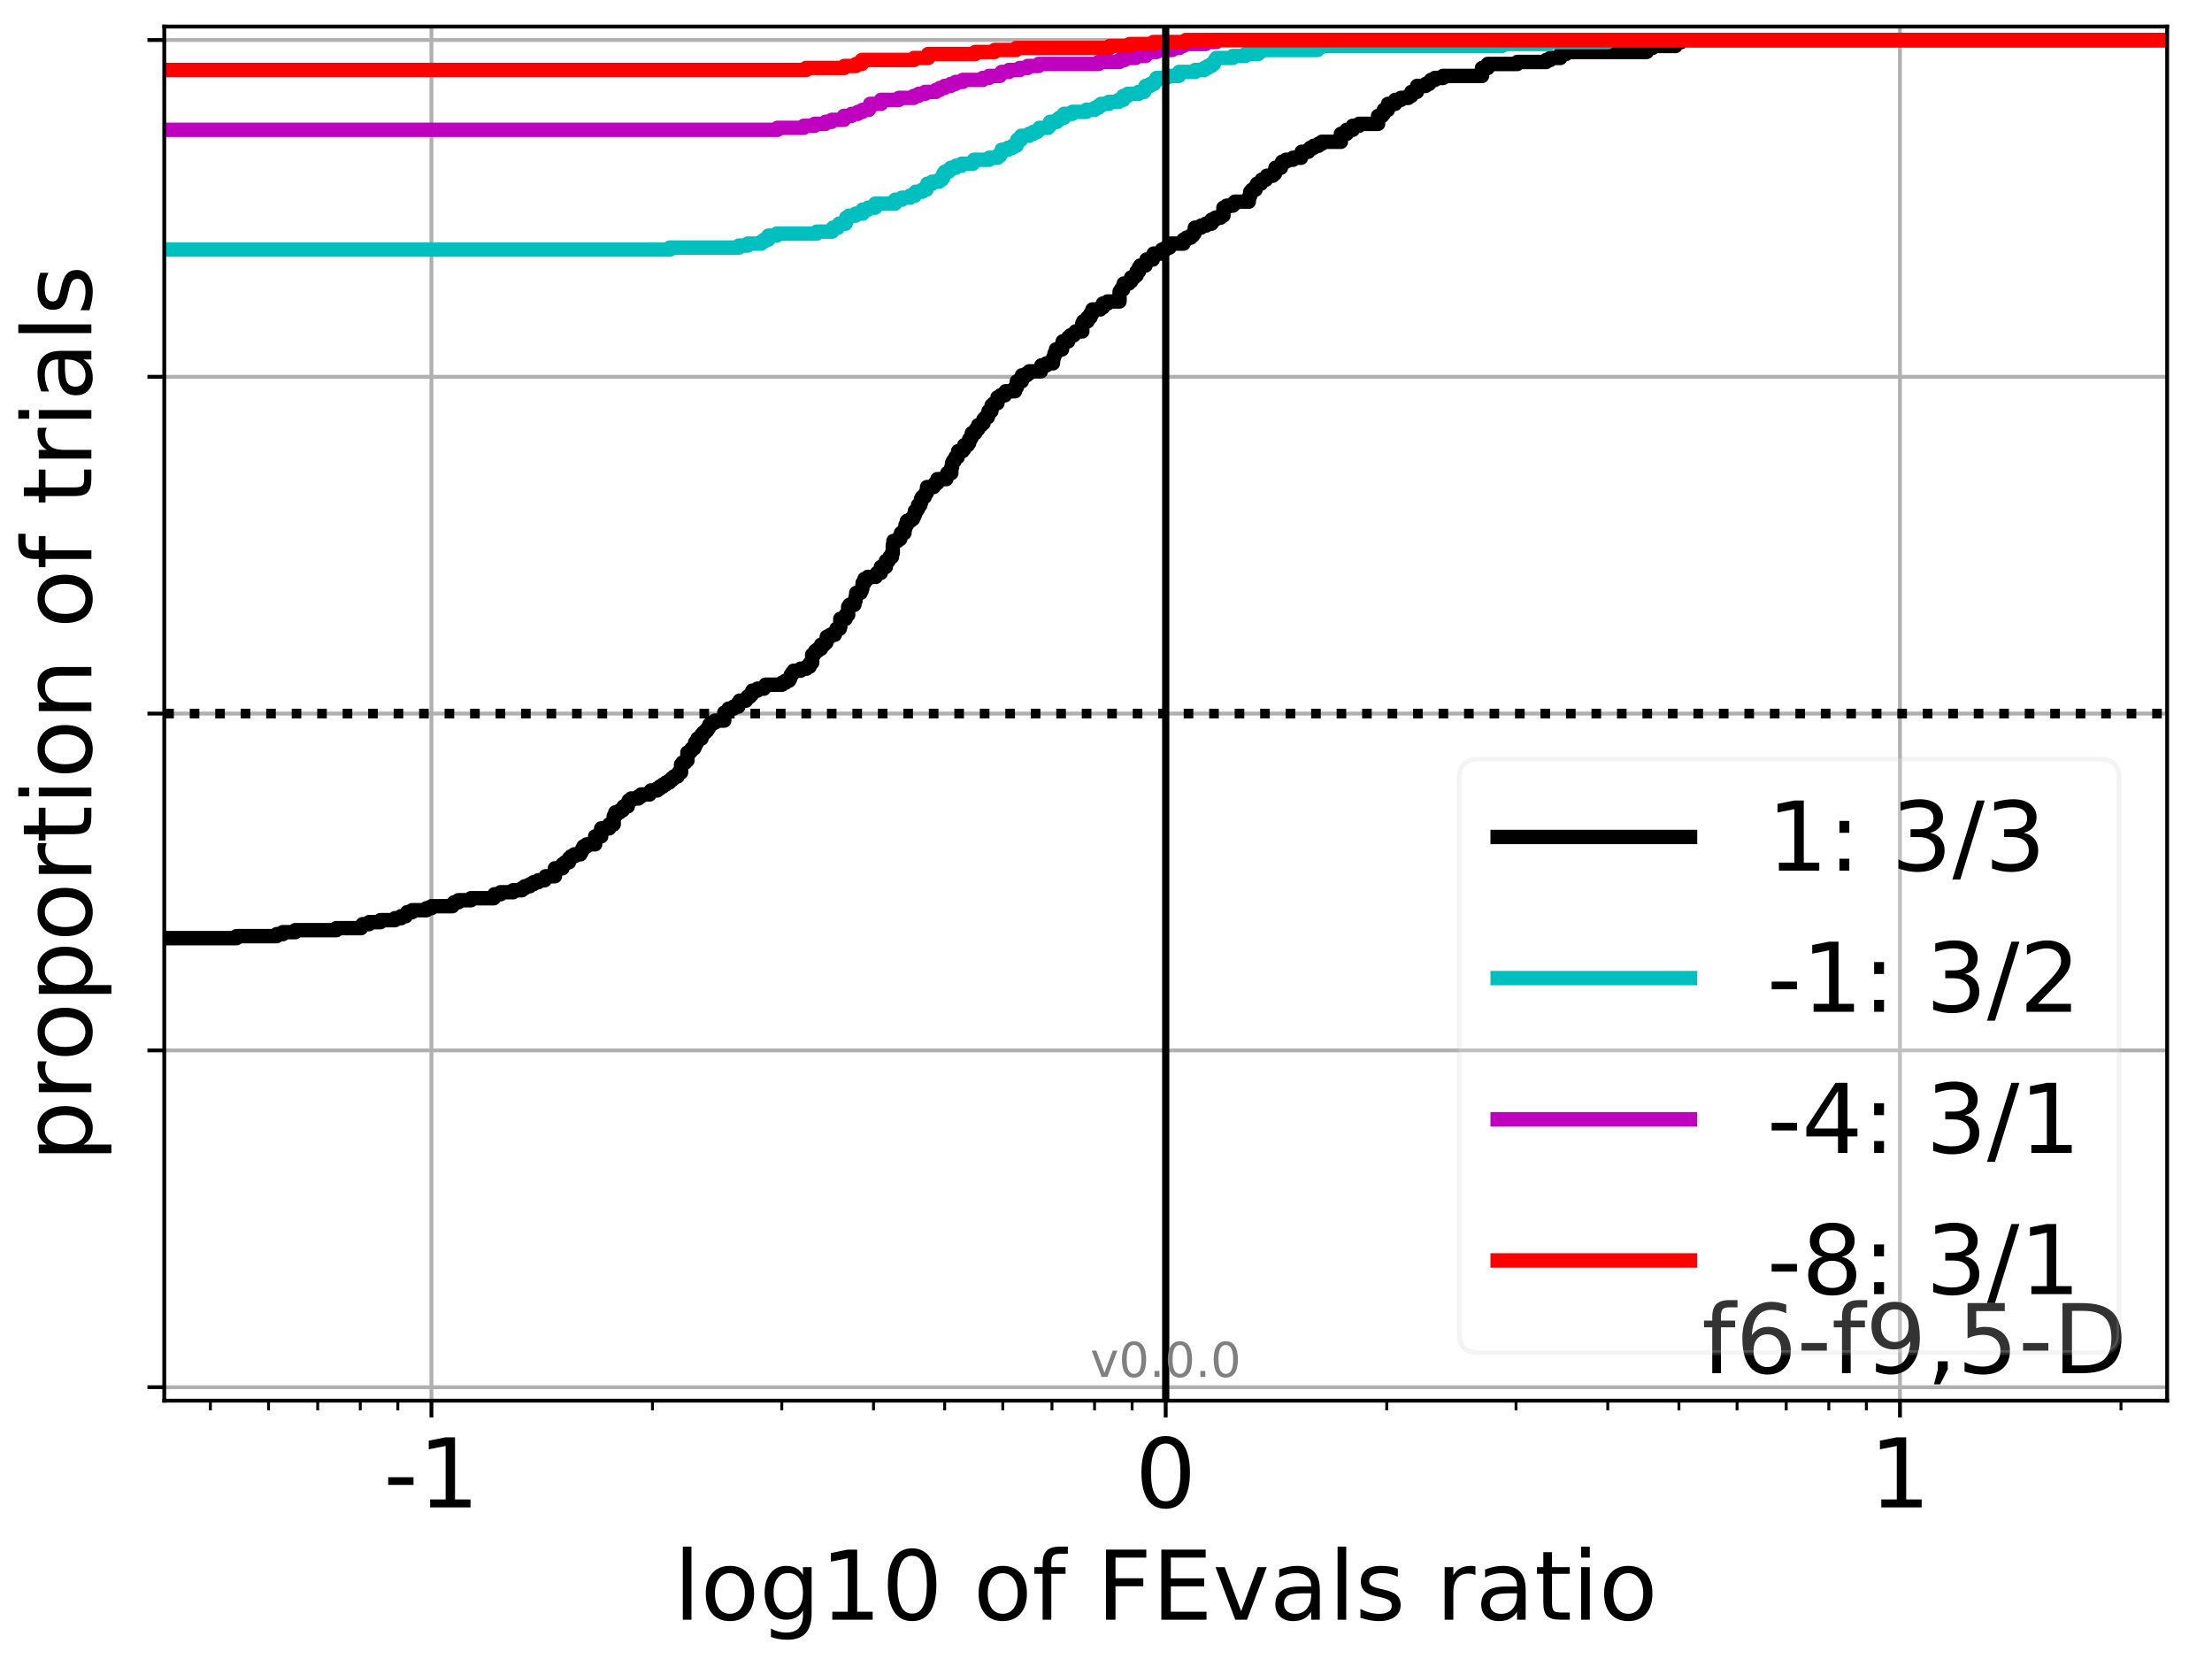 <?xml version="1.0" encoding="utf-8" standalone="no"?>
<!DOCTYPE svg PUBLIC "-//W3C//DTD SVG 1.1//EN"
  "http://www.w3.org/Graphics/SVG/1.1/DTD/svg11.dtd">
<!-- Created with matplotlib (http://matplotlib.org/) -->
<svg height="345pt" version="1.1" viewBox="0 0 460 345" width="460pt" xmlns="http://www.w3.org/2000/svg" xmlns:xlink="http://www.w3.org/1999/xlink">
 <defs>
  <style type="text/css">
*{stroke-linecap:butt;stroke-linejoin:round;}
  </style>
 </defs>
 <g id="figure_1">
  <g id="patch_1">
   <path d="M 0 345.6 
L 460.8 345.6 
L 460.8 0 
L 0 0 
z
" style="fill:#ffffff;"/>
  </g>
  <g id="axes_1">
   <g id="patch_2">
    <path d="M 34.16 291.28 
L 450.672 291.28 
L 450.672 5.52 
L 34.16 5.52 
z
" style="fill:#ffffff;"/>
   </g>
   <g id="matplotlib.axis_1">
    <g id="xtick_1">
     <g id="line2d_1">
      <path clip-path="url(#pd38f6d7f35)" d="M 89.721 291.28 
L 89.721 5.52 
" style="fill:none;stroke:#b0b0b0;stroke-linecap:square;stroke-width:0.8;"/>
     </g>
     <g id="line2d_2">
      <defs>
       <path d="M 0 0 
L 0 3.5 
" id="m5188d35bf5" style="stroke:#000000;stroke-width:0.8;"/>
      </defs>
      <g>
       <use style="stroke:#000000;stroke-width:0.8;" x="89.721" xlink:href="#m5188d35bf5" y="291.28"/>
      </g>
     </g>
     <g id="text_1">
      <!-- -1 -->
      <defs>
       <path d="M 4.891 31.391 
L 31.203 31.391 
L 31.203 23.391 
L 4.891 23.391 
z
" id="DejaVuSans-2d"/>
       <path d="M 12.406 8.297 
L 28.516 8.297 
L 28.516 63.922 
L 10.984 60.406 
L 10.984 69.391 
L 28.422 72.906 
L 38.281 72.906 
L 38.281 8.297 
L 54.391 8.297 
L 54.391 0 
L 12.406 0 
z
" id="DejaVuSans-31"/>
      </defs>
      <g transform="translate(79.751 313.477)scale(0.2 -0.2)">
       <use xlink:href="#DejaVuSans-2d"/>
       <use x="36.084" xlink:href="#DejaVuSans-31"/>
      </g>
     </g>
    </g>
    <g id="xtick_2">
     <g id="line2d_3">
      <path clip-path="url(#pd38f6d7f35)" d="M 242.416 291.28 
L 242.416 5.52 
" style="fill:none;stroke:#b0b0b0;stroke-linecap:square;stroke-width:0.8;"/>
     </g>
     <g id="line2d_4">
      <g>
       <use style="stroke:#000000;stroke-width:0.8;" x="242.416" xlink:href="#m5188d35bf5" y="291.28"/>
      </g>
     </g>
     <g id="text_2">
      <!-- 0 -->
      <defs>
       <path d="M 31.781 66.406 
Q 24.172 66.406 20.328 58.906 
Q 16.5 51.422 16.5 36.375 
Q 16.5 21.391 20.328 13.891 
Q 24.172 6.391 31.781 6.391 
Q 39.453 6.391 43.281 13.891 
Q 47.125 21.391 47.125 36.375 
Q 47.125 51.422 43.281 58.906 
Q 39.453 66.406 31.781 66.406 
z
M 31.781 74.219 
Q 44.047 74.219 50.516 64.516 
Q 56.984 54.828 56.984 36.375 
Q 56.984 17.969 50.516 8.266 
Q 44.047 -1.422 31.781 -1.422 
Q 19.531 -1.422 13.062 8.266 
Q 6.594 17.969 6.594 36.375 
Q 6.594 54.828 13.062 64.516 
Q 19.531 74.219 31.781 74.219 
z
" id="DejaVuSans-30"/>
      </defs>
      <g transform="translate(236.054 313.477)scale(0.2 -0.2)">
       <use xlink:href="#DejaVuSans-30"/>
      </g>
     </g>
    </g>
    <g id="xtick_3">
     <g id="line2d_5">
      <path clip-path="url(#pd38f6d7f35)" d="M 395.111 291.28 
L 395.111 5.52 
" style="fill:none;stroke:#b0b0b0;stroke-linecap:square;stroke-width:0.8;"/>
     </g>
     <g id="line2d_6">
      <g>
       <use style="stroke:#000000;stroke-width:0.8;" x="395.111" xlink:href="#m5188d35bf5" y="291.28"/>
      </g>
     </g>
     <g id="text_3">
      <!-- 1 -->
      <g transform="translate(388.748 313.477)scale(0.2 -0.2)">
       <use xlink:href="#DejaVuSans-31"/>
      </g>
     </g>
    </g>
    <g id="xtick_4">
     <g id="line2d_7">
      <defs>
       <path d="M 0 0 
L 0 2 
" id="m03c7f5d239" style="stroke:#000000;stroke-width:0.6;"/>
      </defs>
      <g>
       <use style="stroke:#000000;stroke-width:0.6;" x="43.756" xlink:href="#m03c7f5d239" y="291.28"/>
      </g>
     </g>
    </g>
    <g id="xtick_5">
     <g id="line2d_8">
      <g>
       <use style="stroke:#000000;stroke-width:0.6;" x="55.846" xlink:href="#m03c7f5d239" y="291.28"/>
      </g>
     </g>
    </g>
    <g id="xtick_6">
     <g id="line2d_9">
      <g>
       <use style="stroke:#000000;stroke-width:0.6;" x="66.069" xlink:href="#m03c7f5d239" y="291.28"/>
      </g>
     </g>
    </g>
    <g id="xtick_7">
     <g id="line2d_10">
      <g>
       <use style="stroke:#000000;stroke-width:0.6;" x="74.924" xlink:href="#m03c7f5d239" y="291.28"/>
      </g>
     </g>
    </g>
    <g id="xtick_8">
     <g id="line2d_11">
      <g>
       <use style="stroke:#000000;stroke-width:0.6;" x="82.734" xlink:href="#m03c7f5d239" y="291.28"/>
      </g>
     </g>
    </g>
    <g id="xtick_9">
     <g id="line2d_12">
      <g>
       <use style="stroke:#000000;stroke-width:0.6;" x="135.687" xlink:href="#m03c7f5d239" y="291.28"/>
      </g>
     </g>
    </g>
    <g id="xtick_10">
     <g id="line2d_13">
      <g>
       <use style="stroke:#000000;stroke-width:0.6;" x="162.575" xlink:href="#m03c7f5d239" y="291.28"/>
      </g>
     </g>
    </g>
    <g id="xtick_11">
     <g id="line2d_14">
      <g>
       <use style="stroke:#000000;stroke-width:0.6;" x="181.653" xlink:href="#m03c7f5d239" y="291.28"/>
      </g>
     </g>
    </g>
    <g id="xtick_12">
     <g id="line2d_15">
      <g>
       <use style="stroke:#000000;stroke-width:0.6;" x="196.45" xlink:href="#m03c7f5d239" y="291.28"/>
      </g>
     </g>
    </g>
    <g id="xtick_13">
     <g id="line2d_16">
      <g>
       <use style="stroke:#000000;stroke-width:0.6;" x="208.541" xlink:href="#m03c7f5d239" y="291.28"/>
      </g>
     </g>
    </g>
    <g id="xtick_14">
     <g id="line2d_17">
      <g>
       <use style="stroke:#000000;stroke-width:0.6;" x="218.763" xlink:href="#m03c7f5d239" y="291.28"/>
      </g>
     </g>
    </g>
    <g id="xtick_15">
     <g id="line2d_18">
      <g>
       <use style="stroke:#000000;stroke-width:0.6;" x="227.618" xlink:href="#m03c7f5d239" y="291.28"/>
      </g>
     </g>
    </g>
    <g id="xtick_16">
     <g id="line2d_19">
      <g>
       <use style="stroke:#000000;stroke-width:0.6;" x="235.429" xlink:href="#m03c7f5d239" y="291.28"/>
      </g>
     </g>
    </g>
    <g id="xtick_17">
     <g id="line2d_20">
      <g>
       <use style="stroke:#000000;stroke-width:0.6;" x="288.382" xlink:href="#m03c7f5d239" y="291.28"/>
      </g>
     </g>
    </g>
    <g id="xtick_18">
     <g id="line2d_21">
      <g>
       <use style="stroke:#000000;stroke-width:0.6;" x="315.27" xlink:href="#m03c7f5d239" y="291.28"/>
      </g>
     </g>
    </g>
    <g id="xtick_19">
     <g id="line2d_22">
      <g>
       <use style="stroke:#000000;stroke-width:0.6;" x="334.347" xlink:href="#m03c7f5d239" y="291.28"/>
      </g>
     </g>
    </g>
    <g id="xtick_20">
     <g id="line2d_23">
      <g>
       <use style="stroke:#000000;stroke-width:0.6;" x="349.145" xlink:href="#m03c7f5d239" y="291.28"/>
      </g>
     </g>
    </g>
    <g id="xtick_21">
     <g id="line2d_24">
      <g>
       <use style="stroke:#000000;stroke-width:0.6;" x="361.236" xlink:href="#m03c7f5d239" y="291.28"/>
      </g>
     </g>
    </g>
    <g id="xtick_22">
     <g id="line2d_25">
      <g>
       <use style="stroke:#000000;stroke-width:0.6;" x="371.458" xlink:href="#m03c7f5d239" y="291.28"/>
      </g>
     </g>
    </g>
    <g id="xtick_23">
     <g id="line2d_26">
      <g>
       <use style="stroke:#000000;stroke-width:0.6;" x="380.313" xlink:href="#m03c7f5d239" y="291.28"/>
      </g>
     </g>
    </g>
    <g id="xtick_24">
     <g id="line2d_27">
      <g>
       <use style="stroke:#000000;stroke-width:0.6;" x="388.124" xlink:href="#m03c7f5d239" y="291.28"/>
      </g>
     </g>
    </g>
    <g id="xtick_25">
     <g id="line2d_28">
      <g>
       <use style="stroke:#000000;stroke-width:0.6;" x="441.076" xlink:href="#m03c7f5d239" y="291.28"/>
      </g>
     </g>
    </g>
    <g id="text_4">
     <!-- log10 of FEvals ratio -->
     <defs>
      <path d="M 9.422 75.984 
L 18.406 75.984 
L 18.406 0 
L 9.422 0 
z
" id="DejaVuSans-6c"/>
      <path d="M 30.609 48.391 
Q 23.391 48.391 19.188 42.75 
Q 14.984 37.109 14.984 27.297 
Q 14.984 17.484 19.156 11.844 
Q 23.344 6.203 30.609 6.203 
Q 37.797 6.203 41.984 11.859 
Q 46.188 17.531 46.188 27.297 
Q 46.188 37.016 41.984 42.703 
Q 37.797 48.391 30.609 48.391 
z
M 30.609 56 
Q 42.328 56 49.016 48.375 
Q 55.719 40.766 55.719 27.297 
Q 55.719 13.875 49.016 6.219 
Q 42.328 -1.422 30.609 -1.422 
Q 18.844 -1.422 12.172 6.219 
Q 5.516 13.875 5.516 27.297 
Q 5.516 40.766 12.172 48.375 
Q 18.844 56 30.609 56 
z
" id="DejaVuSans-6f"/>
      <path d="M 45.406 27.984 
Q 45.406 37.75 41.375 43.109 
Q 37.359 48.484 30.078 48.484 
Q 22.859 48.484 18.828 43.109 
Q 14.797 37.75 14.797 27.984 
Q 14.797 18.266 18.828 12.891 
Q 22.859 7.516 30.078 7.516 
Q 37.359 7.516 41.375 12.891 
Q 45.406 18.266 45.406 27.984 
z
M 54.391 6.781 
Q 54.391 -7.172 48.188 -13.984 
Q 42 -20.797 29.203 -20.797 
Q 24.469 -20.797 20.266 -20.094 
Q 16.062 -19.391 12.109 -17.922 
L 12.109 -9.188 
Q 16.062 -11.328 19.922 -12.344 
Q 23.781 -13.375 27.781 -13.375 
Q 36.625 -13.375 41.016 -8.766 
Q 45.406 -4.156 45.406 5.172 
L 45.406 9.625 
Q 42.625 4.781 38.281 2.391 
Q 33.938 0 27.875 0 
Q 17.828 0 11.672 7.656 
Q 5.516 15.328 5.516 27.984 
Q 5.516 40.672 11.672 48.328 
Q 17.828 56 27.875 56 
Q 33.938 56 38.281 53.609 
Q 42.625 51.219 45.406 46.391 
L 45.406 54.688 
L 54.391 54.688 
z
" id="DejaVuSans-67"/>
      <path id="DejaVuSans-20"/>
      <path d="M 37.109 75.984 
L 37.109 68.5 
L 28.516 68.5 
Q 23.688 68.5 21.797 66.547 
Q 19.922 64.594 19.922 59.516 
L 19.922 54.688 
L 34.719 54.688 
L 34.719 47.703 
L 19.922 47.703 
L 19.922 0 
L 10.891 0 
L 10.891 47.703 
L 2.297 47.703 
L 2.297 54.688 
L 10.891 54.688 
L 10.891 58.5 
Q 10.891 67.625 15.141 71.797 
Q 19.391 75.984 28.609 75.984 
z
" id="DejaVuSans-66"/>
      <path d="M 9.812 72.906 
L 51.703 72.906 
L 51.703 64.594 
L 19.672 64.594 
L 19.672 43.109 
L 48.578 43.109 
L 48.578 34.812 
L 19.672 34.812 
L 19.672 0 
L 9.812 0 
z
" id="DejaVuSans-46"/>
      <path d="M 9.812 72.906 
L 55.906 72.906 
L 55.906 64.594 
L 19.672 64.594 
L 19.672 43.016 
L 54.391 43.016 
L 54.391 34.719 
L 19.672 34.719 
L 19.672 8.297 
L 56.781 8.297 
L 56.781 0 
L 9.812 0 
z
" id="DejaVuSans-45"/>
      <path d="M 2.984 54.688 
L 12.5 54.688 
L 29.594 8.797 
L 46.688 54.688 
L 56.203 54.688 
L 35.688 0 
L 23.484 0 
z
" id="DejaVuSans-76"/>
      <path d="M 34.281 27.484 
Q 23.391 27.484 19.188 25 
Q 14.984 22.516 14.984 16.5 
Q 14.984 11.719 18.141 8.906 
Q 21.297 6.109 26.703 6.109 
Q 34.188 6.109 38.703 11.406 
Q 43.219 16.703 43.219 25.484 
L 43.219 27.484 
z
M 52.203 31.203 
L 52.203 0 
L 43.219 0 
L 43.219 8.297 
Q 40.141 3.328 35.547 0.953 
Q 30.953 -1.422 24.312 -1.422 
Q 15.922 -1.422 10.953 3.297 
Q 6 8.016 6 15.922 
Q 6 25.141 12.172 29.828 
Q 18.359 34.516 30.609 34.516 
L 43.219 34.516 
L 43.219 35.406 
Q 43.219 41.609 39.141 45 
Q 35.062 48.391 27.688 48.391 
Q 23 48.391 18.547 47.266 
Q 14.109 46.141 10.016 43.891 
L 10.016 52.203 
Q 14.938 54.109 19.578 55.047 
Q 24.219 56 28.609 56 
Q 40.484 56 46.344 49.844 
Q 52.203 43.703 52.203 31.203 
z
" id="DejaVuSans-61"/>
      <path d="M 44.281 53.078 
L 44.281 44.578 
Q 40.484 46.531 36.375 47.5 
Q 32.281 48.484 27.875 48.484 
Q 21.188 48.484 17.844 46.438 
Q 14.5 44.391 14.5 40.281 
Q 14.5 37.156 16.891 35.375 
Q 19.281 33.594 26.516 31.984 
L 29.594 31.297 
Q 39.156 29.25 43.188 25.516 
Q 47.219 21.781 47.219 15.094 
Q 47.219 7.469 41.188 3.016 
Q 35.156 -1.422 24.609 -1.422 
Q 20.219 -1.422 15.453 -0.562 
Q 10.688 0.297 5.422 2 
L 5.422 11.281 
Q 10.406 8.688 15.234 7.391 
Q 20.062 6.109 24.812 6.109 
Q 31.156 6.109 34.562 8.281 
Q 37.984 10.453 37.984 14.406 
Q 37.984 18.062 35.516 20.016 
Q 33.062 21.969 24.703 23.781 
L 21.578 24.516 
Q 13.234 26.266 9.516 29.906 
Q 5.812 33.547 5.812 39.891 
Q 5.812 47.609 11.281 51.797 
Q 16.75 56 26.812 56 
Q 31.781 56 36.172 55.266 
Q 40.578 54.547 44.281 53.078 
z
" id="DejaVuSans-73"/>
      <path d="M 41.109 46.297 
Q 39.594 47.172 37.812 47.578 
Q 36.031 48 33.891 48 
Q 26.266 48 22.188 43.047 
Q 18.109 38.094 18.109 28.812 
L 18.109 0 
L 9.078 0 
L 9.078 54.688 
L 18.109 54.688 
L 18.109 46.188 
Q 20.953 51.172 25.484 53.578 
Q 30.031 56 36.531 56 
Q 37.453 56 38.578 55.875 
Q 39.703 55.766 41.062 55.516 
z
" id="DejaVuSans-72"/>
      <path d="M 18.312 70.219 
L 18.312 54.688 
L 36.812 54.688 
L 36.812 47.703 
L 18.312 47.703 
L 18.312 18.016 
Q 18.312 11.328 20.141 9.422 
Q 21.969 7.516 27.594 7.516 
L 36.812 7.516 
L 36.812 0 
L 27.594 0 
Q 17.188 0 13.234 3.875 
Q 9.281 7.766 9.281 18.016 
L 9.281 47.703 
L 2.688 47.703 
L 2.688 54.688 
L 9.281 54.688 
L 9.281 70.219 
z
" id="DejaVuSans-74"/>
      <path d="M 9.422 54.688 
L 18.406 54.688 
L 18.406 0 
L 9.422 0 
z
M 9.422 75.984 
L 18.406 75.984 
L 18.406 64.594 
L 9.422 64.594 
z
" id="DejaVuSans-69"/>
     </defs>
     <g transform="translate(140.111 336.833)scale(0.2 -0.2)">
      <use xlink:href="#DejaVuSans-6c"/>
      <use x="27.783" xlink:href="#DejaVuSans-6f"/>
      <use x="88.965" xlink:href="#DejaVuSans-67"/>
      <use x="152.441" xlink:href="#DejaVuSans-31"/>
      <use x="216.064" xlink:href="#DejaVuSans-30"/>
      <use x="279.688" xlink:href="#DejaVuSans-20"/>
      <use x="311.475" xlink:href="#DejaVuSans-6f"/>
      <use x="372.656" xlink:href="#DejaVuSans-66"/>
      <use x="407.861" xlink:href="#DejaVuSans-20"/>
      <use x="439.648" xlink:href="#DejaVuSans-46"/>
      <use x="497.168" xlink:href="#DejaVuSans-45"/>
      <use x="560.352" xlink:href="#DejaVuSans-76"/>
      <use x="619.531" xlink:href="#DejaVuSans-61"/>
      <use x="680.811" xlink:href="#DejaVuSans-6c"/>
      <use x="708.594" xlink:href="#DejaVuSans-73"/>
      <use x="760.693" xlink:href="#DejaVuSans-20"/>
      <use x="792.48" xlink:href="#DejaVuSans-72"/>
      <use x="833.594" xlink:href="#DejaVuSans-61"/>
      <use x="894.873" xlink:href="#DejaVuSans-74"/>
      <use x="934.082" xlink:href="#DejaVuSans-69"/>
      <use x="961.865" xlink:href="#DejaVuSans-6f"/>
     </g>
    </g>
   </g>
   <g id="matplotlib.axis_2">
    <g id="ytick_1">
     <g id="line2d_29">
      <path clip-path="url(#pd38f6d7f35)" d="M 34.16 288.478 
L 450.672 288.478 
" style="fill:none;stroke:#b0b0b0;stroke-linecap:square;stroke-width:0.8;"/>
     </g>
     <g id="line2d_30">
      <defs>
       <path d="M 0 0 
L -3.5 0 
" id="me20f1fa7be" style="stroke:#000000;stroke-width:0.8;"/>
      </defs>
      <g>
       <use style="stroke:#000000;stroke-width:0.8;" x="34.16" xlink:href="#me20f1fa7be" y="288.478"/>
      </g>
     </g>
    </g>
    <g id="ytick_2">
     <g id="line2d_31">
      <path clip-path="url(#pd38f6d7f35)" d="M 34.16 218.439 
L 450.672 218.439 
" style="fill:none;stroke:#b0b0b0;stroke-linecap:square;stroke-width:0.8;"/>
     </g>
     <g id="line2d_32">
      <g>
       <use style="stroke:#000000;stroke-width:0.8;" x="34.16" xlink:href="#me20f1fa7be" y="218.439"/>
      </g>
     </g>
    </g>
    <g id="ytick_3">
     <g id="line2d_33">
      <path clip-path="url(#pd38f6d7f35)" d="M 34.16 148.4 
L 450.672 148.4 
" style="fill:none;stroke:#b0b0b0;stroke-linecap:square;stroke-width:0.8;"/>
     </g>
     <g id="line2d_34">
      <g>
       <use style="stroke:#000000;stroke-width:0.8;" x="34.16" xlink:href="#me20f1fa7be" y="148.4"/>
      </g>
     </g>
    </g>
    <g id="ytick_4">
     <g id="line2d_35">
      <path clip-path="url(#pd38f6d7f35)" d="M 34.16 78.361 
L 450.672 78.361 
" style="fill:none;stroke:#b0b0b0;stroke-linecap:square;stroke-width:0.8;"/>
     </g>
     <g id="line2d_36">
      <g>
       <use style="stroke:#000000;stroke-width:0.8;" x="34.16" xlink:href="#me20f1fa7be" y="78.361"/>
      </g>
     </g>
    </g>
    <g id="ytick_5">
     <g id="line2d_37">
      <path clip-path="url(#pd38f6d7f35)" d="M 34.16 8.322 
L 450.672 8.322 
" style="fill:none;stroke:#b0b0b0;stroke-linecap:square;stroke-width:0.8;"/>
     </g>
     <g id="line2d_38">
      <g>
       <use style="stroke:#000000;stroke-width:0.8;" x="34.16" xlink:href="#me20f1fa7be" y="8.322"/>
      </g>
     </g>
    </g>
    <g id="text_5">
     <!-- proportion of trials -->
     <defs>
      <path d="M 18.109 8.203 
L 18.109 -20.797 
L 9.078 -20.797 
L 9.078 54.688 
L 18.109 54.688 
L 18.109 46.391 
Q 20.953 51.266 25.266 53.625 
Q 29.594 56 35.594 56 
Q 45.562 56 51.781 48.094 
Q 58.016 40.188 58.016 27.297 
Q 58.016 14.406 51.781 6.484 
Q 45.562 -1.422 35.594 -1.422 
Q 29.594 -1.422 25.266 0.953 
Q 20.953 3.328 18.109 8.203 
z
M 48.688 27.297 
Q 48.688 37.203 44.609 42.844 
Q 40.531 48.484 33.406 48.484 
Q 26.266 48.484 22.188 42.844 
Q 18.109 37.203 18.109 27.297 
Q 18.109 17.391 22.188 11.75 
Q 26.266 6.109 33.406 6.109 
Q 40.531 6.109 44.609 11.75 
Q 48.688 17.391 48.688 27.297 
z
" id="DejaVuSans-70"/>
      <path d="M 54.891 33.016 
L 54.891 0 
L 45.906 0 
L 45.906 32.719 
Q 45.906 40.484 42.875 44.328 
Q 39.844 48.188 33.797 48.188 
Q 26.516 48.188 22.312 43.547 
Q 18.109 38.922 18.109 30.906 
L 18.109 0 
L 9.078 0 
L 9.078 54.688 
L 18.109 54.688 
L 18.109 46.188 
Q 21.344 51.125 25.703 53.562 
Q 30.078 56 35.797 56 
Q 45.219 56 50.047 50.172 
Q 54.891 44.344 54.891 33.016 
z
" id="DejaVuSans-6e"/>
     </defs>
     <g transform="translate(19.001 241.628)rotate(-90)scale(0.2 -0.2)">
      <use xlink:href="#DejaVuSans-70"/>
      <use x="63.477" xlink:href="#DejaVuSans-72"/>
      <use x="104.559" xlink:href="#DejaVuSans-6f"/>
      <use x="165.74" xlink:href="#DejaVuSans-70"/>
      <use x="229.217" xlink:href="#DejaVuSans-6f"/>
      <use x="290.398" xlink:href="#DejaVuSans-72"/>
      <use x="331.512" xlink:href="#DejaVuSans-74"/>
      <use x="370.721" xlink:href="#DejaVuSans-69"/>
      <use x="398.504" xlink:href="#DejaVuSans-6f"/>
      <use x="459.686" xlink:href="#DejaVuSans-6e"/>
      <use x="523.064" xlink:href="#DejaVuSans-20"/>
      <use x="554.852" xlink:href="#DejaVuSans-6f"/>
      <use x="616.033" xlink:href="#DejaVuSans-66"/>
      <use x="651.238" xlink:href="#DejaVuSans-20"/>
      <use x="683.025" xlink:href="#DejaVuSans-74"/>
      <use x="722.234" xlink:href="#DejaVuSans-72"/>
      <use x="763.348" xlink:href="#DejaVuSans-69"/>
      <use x="791.131" xlink:href="#DejaVuSans-61"/>
      <use x="852.41" xlink:href="#DejaVuSans-6c"/>
      <use x="880.193" xlink:href="#DejaVuSans-73"/>
     </g>
    </g>
   </g>
   <g id="line2d_39">
    <path clip-path="url(#pd38f6d7f35)" d="M 34.16 195.093 
L 49.182 195.093 
L 49.182 194.678 
L 57.546 194.678 
L 57.546 194.263 
L 58.808 194.263 
L 58.808 193.848 
L 61.405 193.848 
L 61.405 193.433 
L 69.949 193.433 
L 69.949 193.018 
L 75.063 193.018 
L 75.063 192.603 
L 75.413 192.603 
L 75.413 192.187 
L 76.735 192.187 
L 76.735 191.772 
L 79.101 191.772 
L 79.101 191.357 
L 82.144 191.357 
L 82.144 190.942 
L 83.401 190.942 
L 83.401 190.527 
L 84.393 190.527 
L 84.393 190.112 
L 84.682 190.112 
L 84.682 189.697 
L 85.71 189.697 
L 85.71 189.282 
L 88.682 189.282 
L 88.682 188.867 
L 89.721 188.867 
L 89.721 188.452 
L 94.074 188.452 
L 94.074 188.037 
L 94.468 188.037 
L 94.468 187.622 
L 95.336 187.622 
L 95.336 187.207 
L 97.933 187.207 
L 97.933 186.792 
L 102.684 186.792 
L 102.684 186.377 
L 102.831 186.377 
L 102.831 185.962 
L 104.093 185.962 
L 104.093 185.547 
L 106.691 185.547 
L 106.691 185.132 
L 108.529 185.132 
L 108.529 184.717 
L 109.128 184.717 
L 109.128 184.302 
L 110.166 184.302 
L 110.166 183.887 
L 110.927 183.887 
L 110.927 183.471 
L 111.941 183.471 
L 111.941 183.056 
L 113.263 183.056 
L 113.263 182.641 
L 113.461 182.641 
L 113.461 182.226 
L 115.399 182.226 
L 115.399 180.566 
L 116.959 180.566 
L 116.959 179.736 
L 117.492 179.736 
L 117.492 179.321 
L 118.325 179.321 
L 118.325 178.491 
L 118.754 178.491 
L 118.754 178.076 
L 119.444 178.076 
L 119.444 177.661 
L 120.698 177.661 
L 120.698 177.246 
L 120.921 177.246 
L 120.921 176.831 
L 121.128 176.831 
L 121.128 176.416 
L 121.351 176.416 
L 121.351 176.001 
L 122.02 176.001 
L 122.02 175.586 
L 123.763 175.586 
L 123.763 173.925 
L 125.024 173.925 
L 125.024 172.265 
L 126.689 172.265 
L 126.689 171.435 
L 127.622 171.435 
L 127.622 169.775 
L 127.951 169.775 
L 127.951 168.945 
L 128.887 168.945 
L 128.887 168.53 
L 129.491 168.53 
L 129.491 168.115 
L 129.678 168.115 
L 129.678 167.7 
L 130.548 167.7 
L 130.548 166.87 
L 130.753 166.87 
L 130.753 166.455 
L 131.285 166.455 
L 131.285 166.04 
L 132.775 166.04 
L 132.775 165.624 
L 133.35 165.624 
L 133.35 165.209 
L 135.075 165.209 
L 135.075 164.794 
L 135.359 164.794 
L 135.359 164.379 
L 136.681 164.379 
L 136.681 163.964 
L 137.251 163.964 
L 137.251 163.549 
L 137.889 163.549 
L 137.889 163.134 
L 138.513 163.134 
L 138.513 162.719 
L 139.212 162.719 
L 139.212 162.304 
L 139.648 162.304 
L 139.648 161.889 
L 140.146 161.889 
L 140.146 161.474 
L 140.91 161.474 
L 140.91 161.059 
L 141.11 161.059 
L 141.11 160.644 
L 141.63 160.644 
L 141.63 158.984 
L 141.926 158.984 
L 141.926 158.569 
L 142.543 158.569 
L 142.543 158.154 
L 142.952 158.154 
L 142.952 156.493 
L 143.508 156.493 
L 143.508 156.078 
L 143.848 156.078 
L 143.848 155.663 
L 144.339 155.663 
L 144.339 155.248 
L 144.556 155.248 
L 144.556 154.418 
L 144.969 154.418 
L 145.057 153.588 
L 145.878 153.588 
L 145.878 152.758 
L 146.226 152.758 
L 146.226 152.343 
L 146.694 152.343 
L 146.694 151.928 
L 147.092 151.928 
L 147.092 151.513 
L 147.358 151.513 
L 147.358 151.098 
L 147.507 151.098 
L 147.507 150.683 
L 147.969 150.683 
L 147.969 150.268 
L 148.68 150.268 
L 148.68 149.853 
L 150.609 149.853 
L 150.609 148.192 
L 151.349 148.192 
L 151.349 147.777 
L 151.508 147.777 
L 151.508 147.362 
L 152.546 147.362 
L 152.546 146.947 
L 153.536 146.947 
L 153.536 146.117 
L 153.814 146.117 
L 153.814 145.702 
L 155.118 145.702 
L 155.118 145.287 
L 155.452 145.287 
L 155.452 144.872 
L 155.972 144.872 
L 155.972 144.457 
L 156.338 144.457 
L 156.44 143.627 
L 157.515 143.627 
L 157.515 143.212 
L 158.837 143.212 
L 158.837 142.797 
L 159.21 142.797 
L 159.21 142.382 
L 162.63 142.382 
L 162.63 141.967 
L 163.371 141.967 
L 163.371 141.552 
L 164.098 141.552 
L 164.098 141.137 
L 164.324 141.137 
L 164.324 140.722 
L 164.448 140.722 
L 164.448 140.307 
L 164.729 140.307 
L 164.729 139.892 
L 165.055 139.892 
L 165.055 139.476 
L 166.495 139.476 
L 166.495 139.061 
L 167.709 139.061 
L 167.709 138.646 
L 168.362 138.646 
L 168.362 138.231 
L 168.475 138.231 
L 168.475 137.816 
L 168.901 137.816 
L 168.901 136.156 
L 169.301 136.156 
L 169.301 135.741 
L 169.562 135.741 
L 169.562 135.326 
L 170.112 135.326 
L 170.112 134.911 
L 170.736 134.911 
L 170.736 134.081 
L 171.404 134.081 
L 171.404 133.666 
L 171.827 133.666 
L 171.931 132.421 
L 172.661 132.421 
L 172.661 132.006 
L 173.6 132.006 
L 173.6 131.591 
L 173.752 131.591 
L 173.752 131.176 
L 173.943 131.176 
L 173.943 130.76 
L 174.629 130.76 
L 174.629 130.345 
L 174.746 130.345 
L 174.746 128.685 
L 175.863 128.685 
L 175.863 127.855 
L 176.383 127.855 
L 176.383 126.195 
L 176.642 126.195 
L 176.642 125.78 
L 177.672 125.78 
L 177.672 124.95 
L 177.9 124.95 
L 177.943 124.12 
L 178.06 124.12 
L 178.06 123.29 
L 178.982 123.29 
L 178.982 122.875 
L 179.181 122.875 
L 179.181 122.46 
L 179.309 122.46 
L 179.39 121.214 
L 179.785 121.214 
L 179.785 120.384 
L 180.474 120.384 
L 180.474 119.969 
L 182.112 119.969 
L 182.112 119.554 
L 182.389 119.554 
L 182.389 119.139 
L 183.174 119.139 
L 183.181 117.894 
L 184.22 117.894 
L 184.226 116.649 
L 184.786 116.649 
L 184.786 116.234 
L 184.985 116.234 
L 184.985 115.819 
L 185.488 115.819 
L 185.488 114.989 
L 185.661 114.989 
L 185.661 113.329 
L 185.795 113.329 
L 185.795 112.498 
L 186.669 112.498 
L 186.669 112.083 
L 187.212 112.083 
L 187.212 111.253 
L 187.368 111.253 
L 187.368 110.838 
L 188.085 110.838 
L 188.085 110.008 
L 188.234 110.008 
L 188.312 109.178 
L 188.587 109.178 
L 188.587 108.348 
L 189.348 108.348 
L 189.348 107.933 
L 189.871 107.933 
L 189.871 107.518 
L 190.056 107.518 
L 190.056 107.103 
L 190.254 107.103 
L 190.254 106.273 
L 190.631 106.273 
L 190.631 105.858 
L 190.909 105.858 
L 190.909 105.028 
L 191.389 105.028 
L 191.389 104.613 
L 191.511 104.613 
L 191.511 103.782 
L 191.74 103.782 
L 191.74 103.367 
L 192.269 103.367 
L 192.269 102.952 
L 192.453 102.952 
L 192.453 102.537 
L 192.721 102.537 
L 192.793 101.292 
L 194.137 101.292 
L 194.137 100.877 
L 194.462 100.877 
L 194.462 100.462 
L 194.947 100.462 
L 194.947 99.632 
L 196.793 99.632 
L 196.793 98.802 
L 197.002 98.802 
L 197.002 98.387 
L 197.832 98.387 
L 197.835 97.142 
L 197.989 97.142 
L 197.989 96.312 
L 198.168 96.312 
L 198.168 95.897 
L 198.5 95.897 
L 198.5 95.481 
L 198.686 95.481 
L 198.686 95.066 
L 199.149 95.066 
L 199.246 93.821 
L 200.187 93.821 
L 200.187 93.406 
L 200.528 93.406 
L 200.528 92.576 
L 201.259 92.576 
L 201.259 92.161 
L 201.542 92.161 
L 201.546 91.331 
L 201.873 91.331 
L 201.873 90.916 
L 202.093 90.916 
L 202.093 90.086 
L 202.8 90.086 
L 202.8 89.671 
L 202.943 89.671 
L 202.943 89.256 
L 203.415 89.256 
L 203.415 88.426 
L 204.081 88.426 
L 204.081 88.011 
L 204.528 88.011 
L 204.528 87.181 
L 204.915 87.181 
L 204.915 86.765 
L 205.425 86.765 
L 205.425 86.35 
L 205.567 86.35 
L 205.567 85.52 
L 206.172 85.52 
L 206.22 84.275 
L 206.673 84.275 
L 206.673 83.86 
L 207.409 83.86 
L 207.454 82.615 
L 208.081 82.615 
L 208.081 82.2 
L 208.982 82.2 
L 208.982 81.785 
L 209.12 81.785 
L 209.12 81.37 
L 211.073 81.37 
L 211.073 80.54 
L 211.454 80.54 
L 211.458 79.295 
L 212.493 79.295 
L 212.523 78.049 
L 213.54 78.049 
L 213.54 77.634 
L 214.053 77.634 
L 214.053 77.219 
L 216.45 77.219 
L 216.561 75.974 
L 217.619 75.974 
L 217.619 75.559 
L 218.962 75.559 
L 219.037 74.314 
L 219.21 74.314 
L 219.302 73.484 
L 219.603 73.484 
L 219.603 72.654 
L 220.86 72.654 
L 220.894 71.409 
L 220.999 71.409 
L 220.999 70.994 
L 222.142 70.994 
L 222.142 70.164 
L 222.58 70.164 
L 222.58 69.749 
L 223.28 69.749 
L 223.28 69.334 
L 223.683 69.334 
L 223.683 68.918 
L 225.07 68.918 
L 225.07 67.258 
L 225.256 67.258 
L 225.256 66.843 
L 226.142 66.843 
L 226.142 66.013 
L 226.772 66.013 
L 226.772 65.183 
L 227.181 65.183 
L 227.181 64.353 
L 228.797 64.353 
L 228.797 63.938 
L 229.364 63.938 
L 229.364 63.108 
L 230.325 63.108 
L 230.325 62.693 
L 232.805 62.693 
L 232.835 60.618 
L 233.108 60.618 
L 233.108 60.202 
L 233.561 60.202 
L 233.561 59.372 
L 233.698 59.372 
L 233.698 58.957 
L 234.756 58.957 
L 234.756 58.542 
L 235.209 58.542 
L 235.209 57.712 
L 235.877 57.712 
L 235.877 57.297 
L 236.358 57.297 
L 236.358 56.467 
L 236.847 56.467 
L 236.847 55.637 
L 237.134 55.637 
L 237.134 55.222 
L 238.222 55.222 
L 238.222 54.807 
L 238.346 54.807 
L 238.416 53.977 
L 239.731 53.977 
L 239.731 53.147 
L 239.906 53.147 
L 239.906 52.732 
L 241.615 52.732 
L 241.634 51.902 
L 242.416 51.902 
L 242.416 51.486 
L 243.207 51.486 
L 243.207 51.071 
L 243.455 51.071 
L 243.455 50.656 
L 246.124 50.656 
L 246.124 49.826 
L 246.748 49.826 
L 246.748 49.411 
L 247.644 49.411 
L 247.644 48.996 
L 248.078 48.996 
L 248.078 48.581 
L 248.386 48.581 
L 248.483 47.336 
L 249.762 47.336 
L 249.762 46.921 
L 250.786 46.921 
L 250.786 46.506 
L 251.958 46.506 
L 251.958 45.676 
L 252.758 45.676 
L 252.758 45.261 
L 253.829 45.261 
L 253.829 44.846 
L 254.419 44.846 
L 254.419 43.186 
L 255.086 43.186 
L 255.086 42.77 
L 256.367 42.77 
L 256.367 42.355 
L 256.796 42.355 
L 256.796 41.94 
L 259.693 41.94 
L 259.693 41.11 
L 259.838 41.11 
L 259.838 40.695 
L 259.996 40.695 
L 259.996 39.865 
L 260.367 39.865 
L 260.367 39.45 
L 261.096 39.45 
L 261.191 38.62 
L 261.406 38.62 
L 261.406 38.205 
L 262.219 38.205 
L 262.219 37.79 
L 262.377 37.79 
L 262.377 37.375 
L 263.246 37.375 
L 263.246 36.96 
L 263.45 36.96 
L 263.45 36.545 
L 264.66 36.545 
L 264.66 36.13 
L 265.134 36.13 
L 265.235 34.885 
L 266.377 34.885 
L 266.429 34.054 
L 266.619 34.054 
L 266.619 33.639 
L 267.416 33.639 
L 267.416 33.224 
L 268.872 33.224 
L 268.872 32.809 
L 270.555 32.809 
L 270.555 32.394 
L 270.693 32.394 
L 270.693 31.564 
L 272.075 31.564 
L 272.075 31.149 
L 272.49 31.149 
L 272.49 30.734 
L 273.19 30.734 
L 273.19 30.319 
L 274.173 30.319 
L 274.173 29.904 
L 274.874 29.904 
L 274.874 29.489 
L 278.846 29.489 
L 278.846 27.829 
L 280.041 27.829 
L 280.041 26.999 
L 281.307 26.999 
L 281.307 26.169 
L 282.612 26.169 
L 282.612 25.754 
L 286.581 25.754 
L 286.581 24.093 
L 287.447 24.093 
L 287.447 23.678 
L 287.776 23.678 
L 287.776 22.848 
L 288.622 22.848 
L 288.644 21.603 
L 290.135 21.603 
L 290.135 20.773 
L 291.329 20.773 
L 291.329 20.358 
L 292.868 20.358 
L 292.868 19.943 
L 293.507 19.943 
L 293.507 19.113 
L 294.654 19.113 
L 294.702 17.868 
L 296.486 17.868 
L 296.486 17.453 
L 297.187 17.453 
L 297.187 17.038 
L 297.581 17.038 
L 297.581 16.623 
L 298.393 16.623 
L 298.393 16.207 
L 300.076 16.207 
L 300.076 15.792 
L 308.195 15.792 
L 308.195 14.132 
L 309.39 14.132 
L 309.39 13.302 
L 315.533 13.302 
L 315.533 12.887 
L 321.542 12.887 
L 321.542 12.472 
L 322.389 12.472 
L 322.389 12.057 
L 324.469 12.057 
L 324.469 11.227 
L 325.664 11.227 
L 325.664 10.812 
L 342.421 10.812 
L 342.421 9.982 
L 343.616 9.982 
L 343.616 9.567 
L 348.431 9.567 
L 348.431 8.737 
L 349.626 8.737 
L 349.626 8.322 
L 450.672 8.322 
L 450.672 8.322 
" style="fill:none;stroke:#000000;stroke-linecap:square;stroke-width:3;"/>
   </g>
   <g id="line2d_40">
    <path clip-path="url(#pd38f6d7f35)" style="fill:none;stroke:#000000;stroke-linecap:square;stroke-width:3;"/>
   </g>
   <g id="line2d_41">
    <path clip-path="url(#pd38f6d7f35)" d="M 34.16 51.902 
L 139.317 51.902 
L 139.317 51.486 
L 153.646 51.486 
L 153.646 51.071 
L 155.502 51.071 
L 155.502 50.656 
L 158.311 50.656 
L 158.311 50.241 
L 158.913 50.241 
L 158.913 49.826 
L 159.796 49.826 
L 159.796 48.996 
L 161.517 48.996 
L 161.517 48.581 
L 169.831 48.581 
L 169.831 48.166 
L 173.059 48.166 
L 173.059 47.751 
L 173.242 47.751 
L 173.242 47.336 
L 174.25 47.336 
L 174.25 46.921 
L 174.496 46.921 
L 174.496 46.506 
L 175.847 46.506 
L 175.847 46.091 
L 175.981 46.091 
L 175.981 45.261 
L 176.57 45.261 
L 176.57 44.846 
L 177.907 44.846 
L 177.907 44.431 
L 179.391 44.431 
L 179.391 43.601 
L 180.511 43.601 
L 180.511 43.186 
L 181.996 43.186 
L 181.996 42.355 
L 186.11 42.355 
L 186.161 41.525 
L 187.552 41.525 
L 187.552 41.11 
L 189.243 41.11 
L 189.243 40.695 
L 190.25 40.695 
L 190.25 40.28 
L 190.435 40.28 
L 190.435 39.865 
L 191.785 39.865 
L 191.785 39.45 
L 192.654 39.45 
L 192.755 38.62 
L 192.843 38.62 
L 192.843 38.205 
L 193.846 38.205 
L 193.846 37.79 
L 195.259 37.79 
L 195.259 37.375 
L 195.867 37.375 
L 195.867 36.96 
L 196.166 36.96 
L 196.168 36.13 
L 196.45 36.13 
L 196.45 35.715 
L 197.258 35.715 
L 197.258 35.3 
L 197.742 35.3 
L 197.742 34.885 
L 198.771 34.885 
L 198.771 34.47 
L 199.956 34.47 
L 199.956 34.054 
L 202.295 34.054 
L 202.295 33.639 
L 202.549 33.639 
L 202.549 33.224 
L 205.706 33.224 
L 205.706 32.809 
L 207.448 32.809 
L 207.448 32.394 
L 207.969 32.394 
L 207.969 31.979 
L 208.214 31.979 
L 208.311 31.149 
L 209.605 31.149 
L 209.605 30.734 
L 210.582 30.734 
L 210.582 30.319 
L 211.38 30.319 
L 211.38 29.904 
L 211.548 29.904 
L 211.548 29.074 
L 212.303 29.074 
L 212.353 28.244 
L 213.985 28.244 
L 213.985 27.829 
L 214.895 27.829 
L 214.895 27.414 
L 215.764 27.414 
L 215.764 26.999 
L 216.177 26.999 
L 216.177 26.584 
L 217.941 26.584 
L 217.941 26.169 
L 218.319 26.169 
L 218.369 25.339 
L 219.795 25.339 
L 219.795 24.923 
L 220.289 24.923 
L 220.289 24.508 
L 221.254 24.508 
L 221.254 23.678 
L 223.009 23.678 
L 223.009 23.263 
L 225.883 23.263 
L 225.883 22.848 
L 227.647 22.848 
L 227.647 22.433 
L 228.391 22.433 
L 228.391 22.018 
L 228.96 22.018 
L 228.96 21.603 
L 230.586 21.603 
L 230.586 21.188 
L 232.635 21.188 
L 232.635 20.773 
L 233.601 20.773 
L 233.601 19.943 
L 234.504 19.943 
L 234.504 19.528 
L 236.761 19.528 
L 236.761 19.113 
L 237.915 19.113 
L 237.915 18.698 
L 238.097 18.698 
L 238.097 18.283 
L 238.229 18.283 
L 238.229 17.868 
L 239.194 17.868 
L 239.194 17.453 
L 239.994 17.453 
L 239.994 17.038 
L 240.292 17.038 
L 240.292 16.623 
L 240.52 16.623 
L 240.52 16.207 
L 242.605 16.207 
L 242.605 15.792 
L 245.145 15.792 
L 245.21 14.962 
L 248.556 14.962 
L 248.556 14.547 
L 250.444 14.547 
L 250.444 14.132 
L 251.16 14.132 
L 251.16 13.717 
L 251.932 13.717 
L 251.932 13.302 
L 252.452 13.302 
L 252.452 12.887 
L 252.638 12.887 
L 252.638 12.472 
L 252.946 12.472 
L 252.946 12.057 
L 256.357 12.057 
L 256.357 11.642 
L 258.961 11.642 
L 258.961 11.227 
L 261.638 11.227 
L 261.638 10.812 
L 262.158 10.812 
L 262.158 10.397 
L 273.985 10.397 
L 273.985 9.982 
L 274.504 9.982 
L 274.504 9.567 
L 312.33 9.567 
L 312.33 9.152 
L 322.036 9.152 
L 322.036 8.737 
L 334.382 8.737 
L 334.382 8.322 
L 450.672 8.322 
L 450.672 8.322 
" style="fill:none;stroke:#00bfbf;stroke-linecap:square;stroke-width:3;"/>
   </g>
   <g id="line2d_42">
    <path clip-path="url(#pd38f6d7f35)" style="fill:none;stroke:#00bfbf;stroke-linecap:square;stroke-width:3;"/>
   </g>
   <g id="line2d_43">
    <path clip-path="url(#pd38f6d7f35)" d="M 34.16 26.999 
L 161.685 26.999 
L 161.685 26.584 
L 167.132 26.584 
L 167.132 26.169 
L 169.392 26.169 
L 169.392 25.754 
L 171.651 25.754 
L 171.651 25.339 
L 172.96 25.339 
L 172.96 24.923 
L 175.503 24.923 
L 175.503 24.508 
L 175.503 24.508 
L 175.503 24.093 
L 177.098 24.093 
L 177.098 23.678 
L 178.407 23.678 
L 178.407 23.263 
L 179.358 23.263 
L 179.358 22.848 
L 180.666 22.848 
L 180.666 22.433 
L 180.95 22.433 
L 180.95 22.018 
L 180.95 22.018 
L 180.95 21.603 
L 183.209 21.603 
L 183.209 21.188 
L 183.209 21.188 
L 183.209 20.773 
L 186.932 20.773 
L 186.932 20.358 
L 190.009 20.358 
L 190.009 19.943 
L 191.003 19.943 
L 191.003 19.528 
L 192.379 19.528 
L 192.379 19.113 
L 194.638 19.113 
L 194.638 18.698 
L 195.456 18.698 
L 195.456 18.283 
L 196.45 18.283 
L 196.45 17.868 
L 197.715 17.868 
L 197.715 17.453 
L 198.71 17.453 
L 198.71 17.038 
L 200.207 17.038 
L 200.207 16.623 
L 204.37 16.623 
L 204.37 16.207 
L 205.654 16.207 
L 205.654 15.792 
L 207.914 15.792 
L 207.914 15.377 
L 208.288 15.377 
L 208.288 14.962 
L 209.818 14.962 
L 209.818 14.547 
L 212.077 14.547 
L 212.077 14.132 
L 213.735 14.132 
L 213.735 13.717 
L 215.994 13.717 
L 215.994 13.302 
L 228.466 13.302 
L 228.466 12.887 
L 232.81 12.887 
L 232.81 12.472 
L 233.913 12.472 
L 233.913 12.057 
L 236.172 12.057 
L 236.172 11.642 
L 238.257 11.642 
L 238.257 11.227 
L 238.353 11.227 
L 238.353 10.812 
L 240.516 10.812 
L 240.516 10.397 
L 243.8 10.397 
L 243.8 9.982 
L 245.235 9.982 
L 245.235 9.567 
L 246.06 9.567 
L 246.06 9.152 
L 250.682 9.152 
L 250.682 8.737 
L 252.942 8.737 
L 252.942 8.322 
L 450.672 8.322 
" style="fill:none;stroke:#bf00bf;stroke-linecap:square;stroke-width:3;"/>
   </g>
   <g id="line2d_44">
    <path clip-path="url(#pd38f6d7f35)" style="fill:none;stroke:#bf00bf;stroke-linecap:square;stroke-width:3;"/>
   </g>
   <g id="line2d_45">
    <path clip-path="url(#pd38f6d7f35)" d="M 34.16 14.547 
L 167.638 14.547 
L 167.638 14.132 
L 175.578 14.132 
L 175.578 13.717 
L 178.027 13.717 
L 178.027 13.302 
L 179.218 13.302 
L 179.218 12.887 
L 179.218 12.887 
L 179.218 12.472 
L 190.084 12.472 
L 190.084 12.057 
L 193.025 12.057 
L 193.025 11.642 
L 193.025 11.642 
L 193.025 11.227 
L 202.812 11.227 
L 202.812 10.812 
L 206.824 10.812 
L 206.824 10.397 
L 211.339 10.397 
L 211.339 9.982 
L 230.749 9.982 
L 230.749 9.567 
L 234.955 9.567 
L 234.955 9.152 
L 239.864 9.152 
L 239.864 8.737 
L 246.606 8.737 
L 246.606 8.322 
L 450.672 8.322 
" style="fill:none;stroke:#ff0000;stroke-linecap:square;stroke-width:3;"/>
   </g>
   <g id="line2d_46">
    <path clip-path="url(#pd38f6d7f35)" style="fill:none;stroke:#ff0000;stroke-linecap:square;stroke-width:3;"/>
   </g>
   <g id="line2d_47">
    <path clip-path="url(#pd38f6d7f35)" d="M 242.416 291.28 
L 242.416 5.52 
" style="fill:none;stroke:#000000;stroke-linecap:square;stroke-width:1.5;"/>
   </g>
   <g id="line2d_48">
    <path clip-path="url(#pd38f6d7f35)" d="M 34.16 148.4 
L 450.672 148.4 
" style="fill:none;stroke:#000000;stroke-dasharray:2,3.3;stroke-dashoffset:0;stroke-width:2;"/>
   </g>
   <g id="patch_3">
    <path d="M 34.16 291.28 
L 34.16 5.52 
" style="fill:none;stroke:#000000;stroke-linecap:square;stroke-linejoin:miter;stroke-width:0.8;"/>
   </g>
   <g id="patch_4">
    <path d="M 450.672 291.28 
L 450.672 5.52 
" style="fill:none;stroke:#000000;stroke-linecap:square;stroke-linejoin:miter;stroke-width:0.8;"/>
   </g>
   <g id="patch_5">
    <path d="M 34.16 291.28 
L 450.672 291.28 
" style="fill:none;stroke:#000000;stroke-linecap:square;stroke-linejoin:miter;stroke-width:0.8;"/>
   </g>
   <g id="patch_6">
    <path d="M 34.16 5.52 
L 450.672 5.52 
" style="fill:none;stroke:#000000;stroke-linecap:square;stroke-linejoin:miter;stroke-width:0.8;"/>
   </g>
   <g id="text_6">
    <!-- f6-f9,5-D -->
    <defs>
     <path d="M 33.016 40.375 
Q 26.375 40.375 22.484 35.828 
Q 18.609 31.297 18.609 23.391 
Q 18.609 15.531 22.484 10.953 
Q 26.375 6.391 33.016 6.391 
Q 39.656 6.391 43.531 10.953 
Q 47.406 15.531 47.406 23.391 
Q 47.406 31.297 43.531 35.828 
Q 39.656 40.375 33.016 40.375 
z
M 52.594 71.297 
L 52.594 62.312 
Q 48.875 64.062 45.094 64.984 
Q 41.312 65.922 37.594 65.922 
Q 27.828 65.922 22.672 59.328 
Q 17.531 52.734 16.797 39.406 
Q 19.672 43.656 24.016 45.922 
Q 28.375 48.188 33.594 48.188 
Q 44.578 48.188 50.953 41.516 
Q 57.328 34.859 57.328 23.391 
Q 57.328 12.156 50.688 5.359 
Q 44.047 -1.422 33.016 -1.422 
Q 20.359 -1.422 13.672 8.266 
Q 6.984 17.969 6.984 36.375 
Q 6.984 53.656 15.188 63.938 
Q 23.391 74.219 37.203 74.219 
Q 40.922 74.219 44.703 73.484 
Q 48.484 72.75 52.594 71.297 
z
" id="DejaVuSans-36"/>
     <path d="M 10.984 1.516 
L 10.984 10.5 
Q 14.703 8.734 18.5 7.812 
Q 22.312 6.891 25.984 6.891 
Q 35.75 6.891 40.891 13.453 
Q 46.047 20.016 46.781 33.406 
Q 43.953 29.203 39.594 26.953 
Q 35.25 24.703 29.984 24.703 
Q 19.047 24.703 12.672 31.312 
Q 6.297 37.938 6.297 49.422 
Q 6.297 60.641 12.938 67.422 
Q 19.578 74.219 30.609 74.219 
Q 43.266 74.219 49.922 64.516 
Q 56.594 54.828 56.594 36.375 
Q 56.594 19.141 48.406 8.859 
Q 40.234 -1.422 26.422 -1.422 
Q 22.703 -1.422 18.891 -0.688 
Q 15.094 0.047 10.984 1.516 
z
M 30.609 32.422 
Q 37.25 32.422 41.125 36.953 
Q 45.016 41.5 45.016 49.422 
Q 45.016 57.281 41.125 61.844 
Q 37.25 66.406 30.609 66.406 
Q 23.969 66.406 20.094 61.844 
Q 16.219 57.281 16.219 49.422 
Q 16.219 41.5 20.094 36.953 
Q 23.969 32.422 30.609 32.422 
z
" id="DejaVuSans-39"/>
     <path d="M 11.719 12.406 
L 22.016 12.406 
L 22.016 4 
L 14.016 -11.625 
L 7.719 -11.625 
L 11.719 4 
z
" id="DejaVuSans-2c"/>
     <path d="M 10.797 72.906 
L 49.516 72.906 
L 49.516 64.594 
L 19.828 64.594 
L 19.828 46.734 
Q 21.969 47.469 24.109 47.828 
Q 26.266 48.188 28.422 48.188 
Q 40.625 48.188 47.75 41.5 
Q 54.891 34.812 54.891 23.391 
Q 54.891 11.625 47.562 5.094 
Q 40.234 -1.422 26.906 -1.422 
Q 22.312 -1.422 17.547 -0.641 
Q 12.797 0.141 7.719 1.703 
L 7.719 11.625 
Q 12.109 9.234 16.797 8.062 
Q 21.484 6.891 26.703 6.891 
Q 35.156 6.891 40.078 11.328 
Q 45.016 15.766 45.016 23.391 
Q 45.016 31 40.078 35.438 
Q 35.156 39.891 26.703 39.891 
Q 22.75 39.891 18.812 39.016 
Q 14.891 38.141 10.797 36.281 
z
" id="DejaVuSans-35"/>
     <path d="M 19.672 64.797 
L 19.672 8.109 
L 31.594 8.109 
Q 46.688 8.109 53.688 14.938 
Q 60.688 21.781 60.688 36.531 
Q 60.688 51.172 53.688 57.984 
Q 46.688 64.797 31.594 64.797 
z
M 9.812 72.906 
L 30.078 72.906 
Q 51.266 72.906 61.172 64.094 
Q 71.094 55.281 71.094 36.531 
Q 71.094 17.672 61.125 8.828 
Q 51.172 0 30.078 0 
L 9.812 0 
z
" id="DejaVuSans-44"/>
    </defs>
    <g transform="translate(353.898 285.565)scale(0.2 -0.2)">
     <use xlink:href="#DejaVuSans-66"/>
     <use x="35.205" xlink:href="#DejaVuSans-36"/>
     <use x="98.828" xlink:href="#DejaVuSans-2d"/>
     <use x="134.912" xlink:href="#DejaVuSans-66"/>
     <use x="170.117" xlink:href="#DejaVuSans-39"/>
     <use x="233.74" xlink:href="#DejaVuSans-2c"/>
     <use x="265.527" xlink:href="#DejaVuSans-35"/>
     <use x="329.15" xlink:href="#DejaVuSans-2d"/>
     <use x="365.234" xlink:href="#DejaVuSans-44"/>
    </g>
   </g>
   <g id="text_7">
    <!-- v0.0.0 -->
    <defs>
     <path d="M 10.688 12.406 
L 21 12.406 
L 21 0 
L 10.688 0 
z
" id="DejaVuSans-2e"/>
    </defs>
    <g style="fill:#808080;" transform="translate(226.735 286.343)scale(0.1 -0.1)">
     <use xlink:href="#DejaVuSans-76"/>
     <use x="59.18" xlink:href="#DejaVuSans-30"/>
     <use x="122.803" xlink:href="#DejaVuSans-2e"/>
     <use x="154.59" xlink:href="#DejaVuSans-30"/>
     <use x="218.213" xlink:href="#DejaVuSans-2e"/>
     <use x="250" xlink:href="#DejaVuSans-30"/>
    </g>
   </g>
   <g id="legend_1">
    <g id="patch_7">
     <path d="M 307.45 281.28 
L 436.672 281.28 
Q 440.672 281.28 440.672 277.28 
L 440.672 161.855 
Q 440.672 157.855 436.672 157.855 
L 307.45 157.855 
Q 303.45 157.855 303.45 161.855 
L 303.45 277.28 
Q 303.45 281.28 307.45 281.28 
z
" style="fill:#ffffff;opacity:0.2;stroke:#cccccc;stroke-linejoin:miter;"/>
    </g>
    <g id="line2d_49">
     <path d="M 311.45 174.052 
L 351.45 174.052 
" style="fill:none;stroke:#000000;stroke-linecap:square;stroke-width:3;"/>
    </g>
    <g id="line2d_50"/>
    <g id="text_8">
     <!-- 1: 3/3 -->
     <defs>
      <path d="M 11.719 12.406 
L 22.016 12.406 
L 22.016 0 
L 11.719 0 
z
M 11.719 51.703 
L 22.016 51.703 
L 22.016 39.312 
L 11.719 39.312 
z
" id="DejaVuSans-3a"/>
      <path d="M 40.578 39.312 
Q 47.656 37.797 51.625 33 
Q 55.609 28.219 55.609 21.188 
Q 55.609 10.406 48.188 4.484 
Q 40.766 -1.422 27.094 -1.422 
Q 22.516 -1.422 17.656 -0.516 
Q 12.797 0.391 7.625 2.203 
L 7.625 11.719 
Q 11.719 9.328 16.594 8.109 
Q 21.484 6.891 26.812 6.891 
Q 36.078 6.891 40.938 10.547 
Q 45.797 14.203 45.797 21.188 
Q 45.797 27.641 41.281 31.266 
Q 36.766 34.906 28.719 34.906 
L 20.219 34.906 
L 20.219 43.016 
L 29.109 43.016 
Q 36.375 43.016 40.234 45.922 
Q 44.094 48.828 44.094 54.297 
Q 44.094 59.906 40.109 62.906 
Q 36.141 65.922 28.719 65.922 
Q 24.656 65.922 20.016 65.031 
Q 15.375 64.156 9.812 62.312 
L 9.812 71.094 
Q 15.438 72.656 20.344 73.438 
Q 25.25 74.219 29.594 74.219 
Q 40.828 74.219 47.359 69.109 
Q 53.906 64.016 53.906 55.328 
Q 53.906 49.266 50.438 45.094 
Q 46.969 40.922 40.578 39.312 
z
" id="DejaVuSans-33"/>
      <path d="M 25.391 72.906 
L 33.688 72.906 
L 8.297 -9.281 
L 0 -9.281 
z
" id="DejaVuSans-2f"/>
     </defs>
     <g transform="translate(367.45 181.052)scale(0.2 -0.2)">
      <use xlink:href="#DejaVuSans-31"/>
      <use x="63.623" xlink:href="#DejaVuSans-3a"/>
      <use x="97.314" xlink:href="#DejaVuSans-20"/>
      <use x="129.102" xlink:href="#DejaVuSans-33"/>
      <use x="192.725" xlink:href="#DejaVuSans-2f"/>
      <use x="226.416" xlink:href="#DejaVuSans-33"/>
     </g>
    </g>
    <g id="line2d_51">
     <path d="M 311.45 203.408 
L 351.45 203.408 
" style="fill:none;stroke:#00bfbf;stroke-linecap:square;stroke-width:3;"/>
    </g>
    <g id="line2d_52"/>
    <g id="text_9">
     <!-- -1: 3/2 -->
     <defs>
      <path d="M 19.188 8.297 
L 53.609 8.297 
L 53.609 0 
L 7.328 0 
L 7.328 8.297 
Q 12.938 14.109 22.625 23.891 
Q 32.328 33.688 34.812 36.531 
Q 39.547 41.844 41.422 45.531 
Q 43.312 49.219 43.312 52.781 
Q 43.312 58.594 39.234 62.25 
Q 35.156 65.922 28.609 65.922 
Q 23.969 65.922 18.812 64.312 
Q 13.672 62.703 7.812 59.422 
L 7.812 69.391 
Q 13.766 71.781 18.938 73 
Q 24.125 74.219 28.422 74.219 
Q 39.75 74.219 46.484 68.547 
Q 53.219 62.891 53.219 53.422 
Q 53.219 48.922 51.531 44.891 
Q 49.859 40.875 45.406 35.406 
Q 44.188 33.984 37.641 27.219 
Q 31.109 20.453 19.188 8.297 
z
" id="DejaVuSans-32"/>
     </defs>
     <g transform="translate(367.45 210.408)scale(0.2 -0.2)">
      <use xlink:href="#DejaVuSans-2d"/>
      <use x="36.084" xlink:href="#DejaVuSans-31"/>
      <use x="99.707" xlink:href="#DejaVuSans-3a"/>
      <use x="133.398" xlink:href="#DejaVuSans-20"/>
      <use x="165.186" xlink:href="#DejaVuSans-33"/>
      <use x="228.809" xlink:href="#DejaVuSans-2f"/>
      <use x="262.5" xlink:href="#DejaVuSans-32"/>
     </g>
    </g>
    <g id="line2d_53">
     <path d="M 311.45 232.764 
L 351.45 232.764 
" style="fill:none;stroke:#bf00bf;stroke-linecap:square;stroke-width:3;"/>
    </g>
    <g id="line2d_54"/>
    <g id="text_10">
     <!-- -4: 3/1 -->
     <defs>
      <path d="M 37.797 64.312 
L 12.891 25.391 
L 37.797 25.391 
z
M 35.203 72.906 
L 47.609 72.906 
L 47.609 25.391 
L 58.016 25.391 
L 58.016 17.188 
L 47.609 17.188 
L 47.609 0 
L 37.797 0 
L 37.797 17.188 
L 4.891 17.188 
L 4.891 26.703 
z
" id="DejaVuSans-34"/>
     </defs>
     <g transform="translate(367.45 239.764)scale(0.2 -0.2)">
      <use xlink:href="#DejaVuSans-2d"/>
      <use x="36.084" xlink:href="#DejaVuSans-34"/>
      <use x="99.707" xlink:href="#DejaVuSans-3a"/>
      <use x="133.398" xlink:href="#DejaVuSans-20"/>
      <use x="165.186" xlink:href="#DejaVuSans-33"/>
      <use x="228.809" xlink:href="#DejaVuSans-2f"/>
      <use x="262.5" xlink:href="#DejaVuSans-31"/>
     </g>
    </g>
    <g id="line2d_55">
     <path d="M 311.45 262.121 
L 351.45 262.121 
" style="fill:none;stroke:#ff0000;stroke-linecap:square;stroke-width:3;"/>
    </g>
    <g id="line2d_56"/>
    <g id="text_11">
     <!-- -8: 3/1 -->
     <defs>
      <path d="M 31.781 34.625 
Q 24.75 34.625 20.719 30.859 
Q 16.703 27.094 16.703 20.516 
Q 16.703 13.922 20.719 10.156 
Q 24.75 6.391 31.781 6.391 
Q 38.812 6.391 42.859 10.172 
Q 46.922 13.969 46.922 20.516 
Q 46.922 27.094 42.891 30.859 
Q 38.875 34.625 31.781 34.625 
z
M 21.922 38.812 
Q 15.578 40.375 12.031 44.719 
Q 8.5 49.078 8.5 55.328 
Q 8.5 64.062 14.719 69.141 
Q 20.953 74.219 31.781 74.219 
Q 42.672 74.219 48.875 69.141 
Q 55.078 64.062 55.078 55.328 
Q 55.078 49.078 51.531 44.719 
Q 48 40.375 41.703 38.812 
Q 48.828 37.156 52.797 32.312 
Q 56.781 27.484 56.781 20.516 
Q 56.781 9.906 50.312 4.234 
Q 43.844 -1.422 31.781 -1.422 
Q 19.734 -1.422 13.25 4.234 
Q 6.781 9.906 6.781 20.516 
Q 6.781 27.484 10.781 32.312 
Q 14.797 37.156 21.922 38.812 
z
M 18.312 54.391 
Q 18.312 48.734 21.844 45.562 
Q 25.391 42.391 31.781 42.391 
Q 38.141 42.391 41.719 45.562 
Q 45.312 48.734 45.312 54.391 
Q 45.312 60.062 41.719 63.234 
Q 38.141 66.406 31.781 66.406 
Q 25.391 66.406 21.844 63.234 
Q 18.312 60.062 18.312 54.391 
z
" id="DejaVuSans-38"/>
     </defs>
     <g transform="translate(367.45 269.121)scale(0.2 -0.2)">
      <use xlink:href="#DejaVuSans-2d"/>
      <use x="36.084" xlink:href="#DejaVuSans-38"/>
      <use x="99.707" xlink:href="#DejaVuSans-3a"/>
      <use x="133.398" xlink:href="#DejaVuSans-20"/>
      <use x="165.186" xlink:href="#DejaVuSans-33"/>
      <use x="228.809" xlink:href="#DejaVuSans-2f"/>
      <use x="262.5" xlink:href="#DejaVuSans-31"/>
     </g>
    </g>
   </g>
  </g>
 </g>
 <defs>
  <clipPath id="pd38f6d7f35">
   <rect height="285.76" width="416.512" x="34.16" y="5.52"/>
  </clipPath>
 </defs>
</svg>
